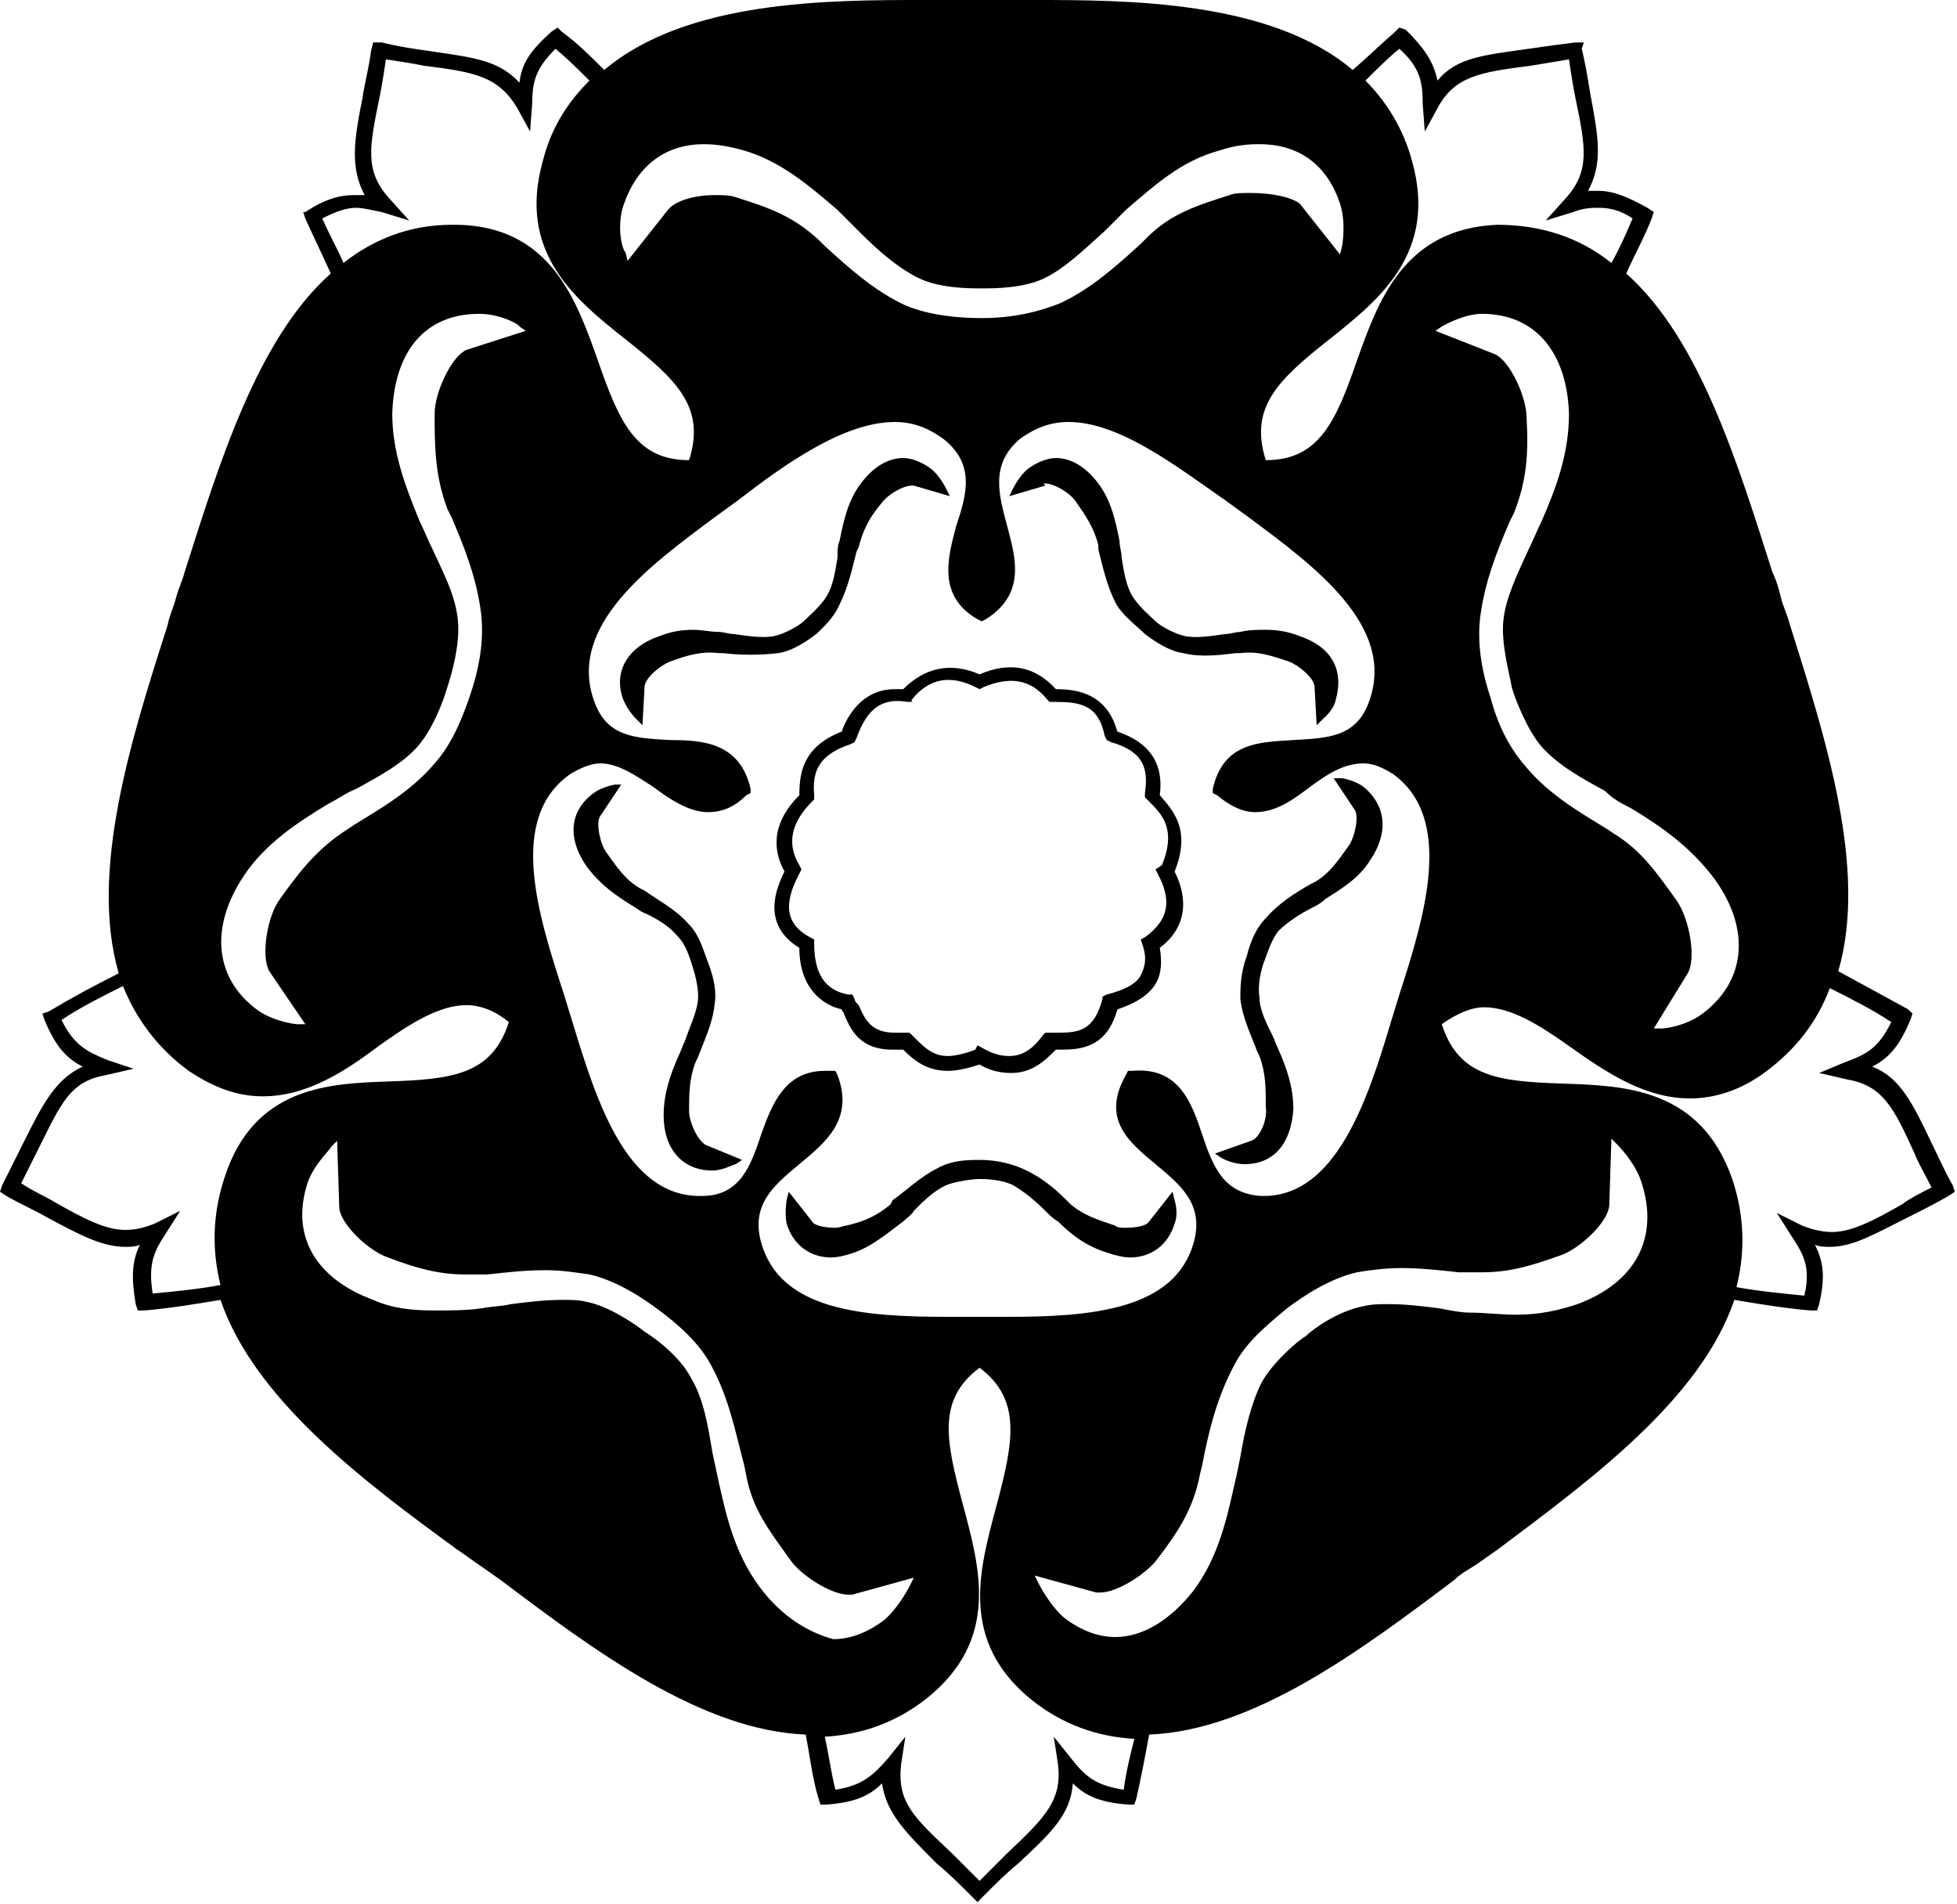 <?xml version="1.0" encoding="utf-8"?>
<!-- Generator: Adobe Illustrator 19.2.1, SVG Export Plug-In . SVG Version: 6.00 Build 0)  -->
<svg version="1.1" id="Layer_1" xmlns="http://www.w3.org/2000/svg" xmlns:xlink="http://www.w3.org/1999/xlink" x="0px" y="0px"
	 viewBox="0 0 92.3 89.8" style="enable-background:new 0 0 92.3 89.8;" xml:space="preserve">
<path d="M92.1,55.9c-0.4-0.7-0.7-1.4-1-2c-0.9-1.9-1.5-3.1-2.8-3.6c0.8-0.4,1.3-1,1.8-2.2l0.1-0.3L90,47.6c-1.1-0.6-2.2-1.2-3.3-1.8
	c1.4-4.8-0.6-11-2.3-16.4c-0.1-0.4-0.3-0.8-0.4-1.2s-0.2-0.8-0.4-1.2C82,22,80.2,16,76.7,12.9c0.4-0.9,0.9-1.8,1.2-2.6L78,10
	l-0.3-0.2c-0.9-0.5-1.6-0.8-2.3-0.8c-0.2,0-0.3,0-0.5,0c0.7-1.3,0.5-2.5,0.1-4.6c-0.1-0.6-0.2-1.3-0.4-2.1L74.7,2L74.3,2
	c-0.8,0.1-1.5,0.2-2.2,0.3c-2.1,0.3-3.4,0.4-4.3,1.5c-0.2-0.9-0.6-1.5-1.5-2.4L66,1.3l-0.2,0.2c-0.7,0.6-1.3,1.2-2,1.8
	C59.9,0,53.1,0,48.7,0c-0.4,0-0.9,0-1.3,0c-0.8,0-1.6,0-2.5,0c-0.4,0-0.9,0-1.3,0c-4.5,0-11.2,0-15.1,3.3c-0.6-0.6-1.3-1.3-2-1.8
	l-0.2-0.2L26,1.5c-1,0.9-1.4,1.5-1.5,2.4c-1-1.1-2.3-1.2-4.3-1.5C19.5,2.3,18.8,2.2,18,2L17.6,2l-0.1,0.4c-0.1,0.8-0.3,1.5-0.4,2.2
	c-0.4,2-0.6,3.3,0.1,4.6c-0.2,0-0.3,0-0.5,0c-0.7,0-1.4,0.2-2.3,0.8L14.3,10l0.1,0.3c0.4,0.9,0.8,1.7,1.2,2.6
	C12.1,16,10.3,22,8.7,27c-0.1,0.4-0.3,0.8-0.4,1.2S8,29,7.9,29.5c-1.7,5.3-3.7,11.6-2.3,16.4c-1.2,0.6-2.3,1.2-3.3,1.8L2,47.8
	l0.1,0.3c0.5,1.2,1,1.8,1.8,2.2c-1.3,0.6-1.9,1.8-2.8,3.6c-0.3,0.6-0.6,1.2-1,2L0,56.2l0.3,0.2c0.7,0.4,1.4,0.7,1.9,1
	c1.5,0.8,2.6,1.4,3.7,1.4c0.2,0,0.5,0,0.7-0.1c-0.4,0.8-0.4,1.6-0.2,2.8l0.1,0.3l0.3,0c1.2-0.1,2.4-0.3,3.6-0.5
	c1.6,4.7,6.8,8.6,11.2,11.8c0.3,0.2,0.7,0.5,1,0.7c0.3,0.2,0.7,0.5,1,0.7c4.5,3.4,9.5,7.1,14.4,7.3c0.2,1,0.3,2,0.6,3l0.1,0.3l0.3,0
	c1.3-0.1,2-0.4,2.6-1c0.2,1.4,1.1,2.3,2.6,3.8c0.5,0.4,1,0.9,1.6,1.5l0.3,0.3l0.3-0.3c0.6-0.6,1.1-1.1,1.6-1.5
	c1.5-1.4,2.5-2.3,2.6-3.8c0.6,0.6,1.3,0.9,2.6,1l0.3,0l0.1-0.3c0.2-0.9,0.4-1.9,0.6-3c4.9-0.2,9.9-3.9,14.4-7.3
	c0.3-0.3,0.7-0.5,1-0.7c0.3-0.2,0.7-0.5,1-0.7c4.4-3.3,9.6-7.1,11.2-11.8c1.2,0.2,2.4,0.4,3.6,0.5l0.3,0l0.1-0.3
	c0.3-1.3,0.2-2-0.2-2.8c0.2,0.1,0.5,0.1,0.7,0.1h0c1.1,0,2.1-0.6,3.7-1.4c0.6-0.3,1.2-0.6,1.9-1l0.3-0.2L92.1,55.9z M76.9,38.1
	c1.5,0.9,2.9,1.9,4,3.4c1.7,2.4,1.4,4.8-0.6,6.3c-0.8,0.6-1.8,0.7-1.9,0.7l-0.4,0l1.6-2.6c0.4-0.7,0.1-2.5-0.5-3.4
	c-1-1.4-1.7-2.4-3-3.2l-0.3-0.2c-1.3-0.8-2.7-1.6-3.8-2.9c-0.7-0.8-1.3-1.8-1.7-3.3c-0.5-1.5-0.6-2.7-0.5-3.7
	c0.2-1.7,0.8-3.2,1.4-4.6l0.2-0.4c0.6-1.5,0.7-2.8,0.6-4.5c0-1-0.8-2.7-1.5-3l-2.8-1.1l0.3-0.2c0,0,1-0.6,1.9-0.6
	c2.5,0,4,1.8,4.1,4.7c0,1.9-0.6,3.5-1.3,5.1c-0.2,0.4-0.4,0.9-0.6,1.3c-0.5,1.1-1.1,2.3-1.2,3.4c-0.1,1.1,0.3,2.5,0.4,3.1
	c0.1,0.4,0.7,2,1.4,2.8c0.8,0.9,1.9,1.5,3,2.1C76.1,37.7,76.5,37.9,76.9,38.1z M66.6,7.6c-0.4-1.5-1.2-2.8-2.2-3.8
	c0.5-0.5,1.1-1.1,1.6-1.5c1,0.9,1.1,1.6,1.1,2.6l0.1,1.3l0.6-1.1c0.8-1.5,2-1.7,4.4-2C72.8,3,73.4,2.9,74,2.8
	c0.1,0.7,0.2,1.3,0.3,1.8C74.8,7,75,8.1,73.8,9.4l-0.9,1l1.3-0.4c0.5-0.2,0.9-0.2,1.2-0.2c0.5,0,1,0.1,1.6,0.5
	c-0.3,0.7-0.6,1.4-1,2.1c-1.5-1.2-3.3-1.8-5.4-1.8C66.2,10.8,65,14.2,64,17c-1,2.9-1.8,4.7-4.3,4.7c0,0,0,0,0,0
	c-0.8-2.5,0.6-3.8,3-5.7C65.1,14.1,67.8,11.9,66.6,7.6z M54.5,54.9c1.2,1,2.3,1.9,1.8,3.7c-0.9,3.2-4.9,3.5-8.8,3.5l-1.4,0l-1.4,0
	c-4,0-7.9-0.3-8.8-3.5c-0.5-1.8,0.6-2.7,1.8-3.7c1.2-1,2.6-2.1,1.8-4.2l-0.1-0.2l-0.2,0c-0.1,0-0.2,0-0.3,0c-1.9,0-2.5,1.6-3,3
	c-0.5,1.5-1,2.9-2.8,2.9l-0.1,0c-3.5,0-4.9-4.6-6-8.2l-0.4-1.3c-1.2-3.7-2.7-8.3,0.3-10.4c0.5-0.3,1-0.5,1.4-0.5
	c0.9,0,1.7,0.6,2.5,1.1c0.8,0.6,1.7,1.2,2.6,1.2c0.6,0,1.2-0.2,1.8-0.8l0.2-0.1l0-0.2c-0.5-2.2-2.3-2.3-3.8-2.3
	c-1.6-0.1-3-0.1-3.6-1.9c-1.2-3.5,2.6-6.3,5.7-8.6l1.1-0.8c2.2-1.7,5-3.7,7.4-3.7c0.9,0,1.6,0.3,2.3,0.8c1.5,1.2,1.1,2.6,0.6,4.1
	c-0.4,1.5-0.9,3.3,1,4.4l0.2,0.1l0.2-0.1c1.9-1.2,1.4-2.9,1-4.4c-0.4-1.5-0.8-2.9,0.6-4.1c0.7-0.5,1.4-0.8,2.3-0.8
	c2.4,0,5.1,2.1,7.4,3.7l1.1,0.8c3.1,2.3,6.9,5.1,5.7,8.6c-0.6,1.8-2,1.8-3.6,1.9c-1.6,0.1-3.3,0.1-3.8,2.3l0,0.2l0.2,0.1
	c0.6,0.5,1.2,0.8,1.8,0.8c1,0,1.8-0.6,2.6-1.2c0.8-0.6,1.6-1.1,2.5-1.1c0.5,0,0.9,0.2,1.4,0.5c2.9,2.1,1.5,6.7,0.3,10.4l-0.4,1.3
	c-1.1,3.7-2.6,8.2-6,8.2l-0.1,0c-1.8-0.1-2.3-1.4-2.8-2.9c-0.5-1.5-1.1-3.2-3.3-3l-0.2,0l-0.1,0.2C51.9,52.8,53.3,53.9,54.5,54.9z
	 M29.4,9.7c0.6-1.8,1.9-2.9,3.8-2.9c0.6,0,1.2,0.1,1.9,0.3c1.7,0.5,3,1.6,4.4,2.8c0.3,0.3,0.7,0.7,1,1c0.9,0.9,1.8,1.7,2.8,2.2
	c1,0.5,2.4,0.5,3,0.5c0.6,0,2,0,3-0.5c1-0.5,1.9-1.4,2.8-2.2c0.3-0.3,0.7-0.7,1-1c1.4-1.2,2.6-2.3,4.4-2.8c0.6-0.2,1.2-0.3,1.8-0.3
	l0.1,0c1.9,0,3.2,1,3.8,2.8c0.3,0.9,0.1,2,0.1,2l-0.1,0.4l-1.9-2.4C60.9,9.3,60,9.1,59,9.1c-0.4,0-0.8,0-1,0.1
	c-1.6,0.5-2.8,0.9-3.9,2l-0.3,0.3c-1.1,1-2.3,2.1-3.8,2.8C49,14.7,47.8,15,46.3,15h0c-1,0-2.4-0.1-3.6-0.6c-1.5-0.7-2.7-1.8-3.8-2.8
	l-0.3-0.3c-1.2-1.1-2.3-1.5-3.9-2c-0.3-0.1-0.6-0.1-1-0.1c-1,0-1.9,0.3-2.2,0.7l-1.9,2.4l-0.1-0.4C29.3,11.7,29.1,10.6,29.4,9.7z
	 M15.2,10.3c0.6-0.3,1.1-0.5,1.6-0.5c0.3,0,0.7,0.1,1.2,0.2l1.3,0.4l-0.9-1c-1.2-1.3-1-2.4-0.5-4.8c0.1-0.5,0.2-1.1,0.3-1.8
	c0.7,0.1,1.3,0.2,1.8,0.3c2.4,0.3,3.5,0.5,4.4,2l0.6,1.1l0.1-1.3c0-1.1,0.2-1.7,1.1-2.6c0.6,0.5,1.1,1,1.6,1.5c-1,1-1.8,2.2-2.2,3.8
	c-1.2,4.3,1.5,6.5,3.9,8.4c2.4,1.9,3.8,3.2,3,5.7c0,0,0,0,0,0c-2.5,0-3.3-1.8-4.3-4.7c-1-2.8-2.2-6.3-6.6-6.4c-0.1,0-0.2,0-0.3,0
	c-2,0-3.7,0.7-5.1,1.8C15.9,11.7,15.5,11,15.2,10.3z M11.5,41.3c1-1.5,2.5-2.5,4-3.4c0.4-0.2,0.8-0.5,1.3-0.7c1.1-0.6,2.2-1.2,2.9-2
	c0.7-0.8,1.2-2.1,1.4-2.8c0.2-0.6,0.6-2,0.5-3.1c-0.1-1.2-0.7-2.3-1.2-3.4c-0.2-0.4-0.4-0.9-0.6-1.3c-0.7-1.7-1.3-3.3-1.3-5.1
	c0.1-3,1.6-4.7,4.1-4.7c1,0,1.9,0.5,1.9,0.6l0.3,0.2L22,16.5c-0.7,0.3-1.5,2-1.5,3c0,1.5,0,2.9,0.6,4.5l0.2,0.4
	c0.6,1.4,1.2,2.9,1.4,4.6c0.1,1,0,2.2-0.5,3.7c-0.3,0.9-0.8,2.3-1.7,3.3c-1.1,1.3-2.5,2.1-3.8,2.9l-0.3,0.2C15,40,14.2,41,13.2,42.4
	c-0.6,0.8-0.9,2.7-0.5,3.4l1.7,2.5l-0.4,0c0,0-1.1-0.1-1.9-0.7C10.1,46.1,9.9,43.7,11.5,41.3z M10.6,55.5c-0.6,1.8-0.6,3.5-0.2,5.1
	c-1.1,0.2-2.1,0.3-3.2,0.4c-0.2-1.3,0-1.9,0.6-2.8l0.7-1.1l-1.2,0.6c-0.5,0.2-0.9,0.3-1.4,0.3c-0.9,0-1.9-0.5-3.3-1.3
	c-0.5-0.3-1-0.5-1.6-0.9c0.3-0.6,0.6-1.2,0.8-1.6c1.1-2.2,1.5-3.2,3.2-3.5l1.3-0.3L5.1,50c-1-0.4-1.6-0.7-2.2-1.9
	c0.9-0.6,1.9-1.1,2.9-1.6c0.6,1.5,1.6,2.9,3.1,4c1.2,0.8,2.3,1.2,3.5,1.2c0,0,0,0,0,0c2.1,0,3.9-1.2,5.5-2.4c1.4-1,2.8-1.9,4.1-1.9
	c0.7,0,1.4,0.3,2,0.8c-0.8,2.5-2.7,2.7-5.7,2.8C15.6,51.1,12,51.2,10.6,55.5z M35.8,74.8c-1.1-1.5-1.5-3.1-1.9-4.9
	c-0.1-0.5-0.2-0.9-0.3-1.4c-0.2-1.2-0.4-2.5-1-3.5c-0.5-1-1.7-1.9-2.2-2.2c-0.5-0.4-1.7-1.2-2.7-1.4c-0.4-0.1-0.7-0.1-1.2-0.1
	c-0.8,0-1.6,0.1-2.4,0.2c-0.4,0.1-0.9,0.1-1.4,0.2c-0.7,0.1-1.5,0.1-2.2,0.1c-1.1,0-2-0.1-2.9-0.5c-2.7-1-3.9-3-3.1-5.5
	c0.3-0.9,1.1-1.6,1.1-1.7l0.3-0.3l0.1,3.1c0,0.8,1.4,2.1,2.3,2.4c1.3,0.5,2.4,0.8,3.6,0.8c0.2,0,0.4,0,0.7,0l0.4,0
	c0.9-0.1,1.8-0.2,2.7-0.2c0.8,0,1.4,0.1,2.1,0.2c1.3,0.3,2.5,1.1,3.3,1.7c0.8,0.6,1.9,1.5,2.5,2.7c0.8,1.5,1.1,3.1,1.5,4.6l0.1,0.5
	c0.3,1.6,1.1,2.6,2.1,4c0.5,0.7,1.9,1.6,2.7,1.6c0.1,0,0.2,0,0.2,0l2.9-0.8l-0.2,0.4c0,0-0.5,1-1.2,1.6c-0.8,0.6-1.6,0.9-2.4,0.9
	C38.2,77,36.9,76.3,35.8,74.8z M53,84.4c-1.3-0.2-1.8-0.6-2.5-1.5l-0.8-1l0.2,1.3c0.2,1.7-0.6,2.5-2.4,4.2c-0.4,0.4-0.8,0.8-1.3,1.3
	c-0.5-0.5-0.9-0.9-1.3-1.3c-1.8-1.7-2.6-2.4-2.4-4.2l0.2-1.3l-0.8,1c-0.7,0.8-1.2,1.3-2.5,1.5c-0.2-0.8-0.3-1.6-0.5-2.5
	c1.8-0.1,3.4-0.7,4.8-1.8c3.5-2.8,2.5-6.2,1.7-9.2c-0.8-3-1.2-4.9,0.8-6.4C48.2,66,47.8,68,47,71c-0.8,3-1.8,6.4,1.7,9.2
	c1.4,1.1,3,1.7,4.8,1.8C53.3,82.8,53.1,83.6,53,84.4z M74.4,61.5c-0.9,0.3-1.8,0.5-2.9,0.5c-0.7,0-1.5-0.1-2.2-0.1
	c-0.4,0-0.9-0.1-1.4-0.2c-0.8-0.1-1.6-0.2-2.4-0.2c-0.4,0-0.8,0-1.2,0.1c-1.1,0.2-2.3,1-2.7,1.4c-0.5,0.3-1.6,1.3-2.1,2.2
	c-0.5,1-0.8,2.3-1,3.5c-0.1,0.5-0.2,1-0.3,1.4c-0.4,1.8-0.8,3.4-1.9,4.9c-1.1,1.4-2.4,2.2-3.7,2.2c-0.8,0-1.6-0.3-2.4-0.9
	c-0.7-0.6-1.2-1.6-1.2-1.6l-0.2-0.4l2.9,0.8c0.1,0,0.2,0,0.2,0c0.8,0,2.2-0.9,2.7-1.6c1-1.3,1.7-2.4,2-4l0.1-0.4
	c0.3-1.6,0.7-3.2,1.5-4.7c0.6-1.2,1.8-2.1,2.5-2.7c0.8-0.6,2-1.4,3.3-1.7c0.6-0.1,1.3-0.2,2.1-0.2c0.9,0,1.8,0.1,2.7,0.2l0.4,0
	c0.2,0,0.5,0,0.7,0c1.3,0,2.3-0.3,3.7-0.8c0.9-0.3,2.3-1.6,2.3-2.4l0.1-3.1l0.3,0.3c0,0,0.8,0.8,1.1,1.7
	C78.3,58.4,77.1,60.5,74.4,61.5z M89.7,56.8c-1.4,0.8-2.4,1.3-3.3,1.3c-0.4,0-0.9-0.1-1.4-0.3l-1.2-0.6l0.7,1.1
	c0.6,0.9,0.9,1.5,0.6,2.8c-1-0.1-2.1-0.2-3.2-0.4c0.4-1.6,0.4-3.3-0.2-5.1c-1.5-4.3-5.1-4.4-8-4.5c-3-0.1-4.9-0.3-5.7-2.8
	c0.7-0.5,1.4-0.8,2-0.8c1.3,0,2.7,0.9,4.1,1.9c1.7,1.2,3.5,2.4,5.6,2.4c1.2,0,2.4-0.4,3.5-1.2c1.5-1.1,2.5-2.4,3.1-4
	c1,0.5,2,1,2.9,1.6c-0.6,1.2-1.1,1.5-2.2,1.9l-1.2,0.5l1.3,0.3c1.7,0.3,2.2,1.3,3.2,3.5c0.2,0.5,0.5,1,0.8,1.6
	C90.7,56.2,90.1,56.5,89.7,56.8z"/>
<path d="M59,53.8l-1.7,0.6l0.3,0.2c0,0,0.5,0.3,1.1,0.3h0c1.4,0,2.2-1,2.3-2.6c0-1-0.3-1.9-0.7-2.8c-0.1-0.2-0.2-0.5-0.3-0.7
	c-0.3-0.6-0.6-1.2-0.6-1.8c-0.1-0.6,0.1-1.3,0.2-1.6c0.1-0.2,0.3-1,0.7-1.5c0.4-0.4,1-0.8,1.6-1.1c0.2-0.1,0.4-0.2,0.6-0.4
	c0.8-0.5,1.6-1,2.1-1.8c0.9-1.3,0.8-2.6-0.3-3.5c-0.4-0.3-1-0.4-1-0.4l-0.4,0l1,1.5c0.2,0.3,0,1.3-0.3,1.7c-0.5,0.7-0.9,1.3-1.6,1.7
	l-0.2,0.1c-0.7,0.4-1.5,0.9-2.1,1.6c-0.4,0.4-0.7,1-0.9,1.8c-0.3,0.8-0.3,1.5-0.3,2c0.1,0.9,0.5,1.7,0.8,2.5l0.1,0.2
	c0.3,0.8,0.3,1.5,0.3,2.4C59.8,52.8,59.4,53.7,59,53.8z M58.8,54.8L58.8,54.8L58.8,54.8L58.8,54.8z"/>
<path d="M37.2,56.2l-0.1,0.4c0,0-0.1,0.6,0,1.1c0.3,1,1.1,1.6,2.1,1.6c0.3,0,0.7-0.1,1-0.2c0.9-0.3,1.6-0.9,2.4-1.5
	c0.2-0.2,0.4-0.3,0.5-0.5c0.5-0.5,0.9-0.9,1.5-1.2c0.5-0.2,1.3-0.3,1.6-0.3c0.2,0,1,0,1.6,0.3c0.5,0.3,1,0.7,1.5,1.2
	c0.2,0.2,0.4,0.4,0.6,0.5c0.7,0.7,1.4,1.2,2.4,1.5c0.3,0.1,0.7,0.2,1,0.2l0,0c1,0,1.8-0.6,2.1-1.6c0.2-0.5,0-1.1,0-1.1l-0.1-0.4
	l-1.1,1.4c-0.1,0.2-0.6,0.3-1.1,0.3c-0.2,0-0.4,0-0.5-0.1c-0.9-0.3-1.5-0.5-2.1-1l-0.2-0.2c-0.6-0.6-1.2-1.1-2.1-1.5
	c-0.7-0.3-1.4-0.4-2-0.4c-0.5,0-1.3,0-2,0.4c-0.8,0.4-1.4,1-2.1,1.5L42,56.8c-0.6,0.5-1.2,0.8-2.1,1c-0.1,0-0.3,0.1-0.5,0.1
	c-0.5,0-1-0.1-1.1-0.3L37.2,56.2z"/>
<path d="M39.6,28.5c0.4-0.8,0.6-1.7,0.8-2.5l0.1-0.2c0.2-0.8,0.5-1.4,1.1-2.1c0.3-0.4,1-0.8,1.4-0.8c0,0,0.1,0,0.1,0l1.7,0.5
	L44.6,23c0,0-0.3-0.6-0.7-0.9c-0.4-0.3-0.9-0.5-1.3-0.5c-0.7,0-1.4,0.4-2,1.2c-0.6,0.8-0.8,1.7-1,2.7c-0.1,0.2-0.1,0.5-0.1,0.8
	c-0.1,0.6-0.2,1.3-0.5,1.8c-0.3,0.5-0.9,1-1.1,1.2c-0.2,0.2-0.9,0.6-1.4,0.7c-0.5,0.1-1.2,0-1.9-0.1c-0.2,0-0.5-0.1-0.7-0.1
	c-0.4,0-0.8-0.1-1.2-0.1c-0.6,0-1.1,0.1-1.6,0.3c-1.5,0.5-2.2,1.7-1.7,3c0.2,0.5,0.6,0.9,0.6,0.9l0.3,0.3l0.1-1.8
	c0-0.4,0.7-1,1.2-1.2c0.8-0.3,1.5-0.5,2.3-0.4l0.2,0c0.8,0.1,1.8,0.1,2.6,0c0.7-0.1,1.4-0.6,1.8-0.9C38.7,29.7,39.3,29.2,39.6,28.5z
	"/>
<path d="M32.5,52.4c0-0.8,0-1.5,0.3-2.3l0.1-0.2c0.3-0.8,0.7-1.6,0.8-2.5c0.1-0.6,0-1.2-0.3-2c-0.2-0.5-0.4-1.3-0.9-1.8
	c-0.6-0.7-1.4-1.1-2.1-1.6l-0.2-0.1c-0.7-0.4-1.1-1-1.6-1.7c-0.3-0.4-0.5-1.4-0.3-1.7l1-1.5L29,37c0,0-0.6,0.1-1,0.4
	c-1.1,0.8-1.3,2.1-0.3,3.5c0.6,0.8,1.3,1.3,2.1,1.8c0.2,0.1,0.4,0.3,0.7,0.4c0.6,0.3,1.1,0.6,1.5,1.1c0.4,0.4,0.6,1.2,0.7,1.5
	c0.1,0.3,0.3,1.1,0.2,1.6c-0.1,0.6-0.4,1.2-0.6,1.8c-0.1,0.2-0.2,0.5-0.3,0.7c-0.4,0.9-0.7,1.8-0.7,2.8c0,1.6,0.9,2.6,2.3,2.6h0
	c0.5,0,1-0.3,1.1-0.3l0.3-0.2L33.3,54C32.9,53.8,32.5,52.9,32.5,52.4z M33.5,54.9L33.5,54.9L33.5,54.9L33.5,54.9z"/>
<path d="M49.3,22.8c0.4,0,1.1,0.4,1.4,0.8c0.5,0.7,0.9,1.3,1.1,2.1l0,0.2c0.2,0.8,0.4,1.7,0.8,2.5c0.3,0.6,1,1.1,1.4,1.5
	c0.4,0.3,1.1,0.8,1.8,0.9c0.8,0.2,1.7,0.1,2.5,0l0.2,0c0.8-0.1,1.4,0.1,2.3,0.4c0.5,0.2,1.2,0.8,1.2,1.2l0.1,1.8l0.3-0.3
	c0,0,0.5-0.4,0.6-0.9c0.4-1.4-0.2-2.5-1.7-3c-0.5-0.2-1-0.3-1.6-0.3c-0.4,0-0.8,0-1.2,0.1c-0.2,0-0.5,0.1-0.7,0.1
	c-0.7,0.1-1.4,0.2-1.9,0.1c-0.5-0.1-1.2-0.5-1.4-0.7c-0.2-0.2-0.8-0.7-1.1-1.2c-0.3-0.5-0.4-1.2-0.5-1.8c0-0.3-0.1-0.5-0.1-0.8
	c-0.2-1-0.4-1.9-1-2.7c-0.6-0.8-1.3-1.2-2-1.2c-0.4,0-0.9,0.2-1.3,0.5c-0.4,0.3-0.7,0.9-0.7,0.9l-0.2,0.4l1.7-0.5
	C49.2,22.8,49.2,22.8,49.3,22.8z"/>
<path d="M42.1,49.5c0.1,0,0.3,0,0.5,0c0.5,0.5,1.1,1,2.1,1c0.4,0,0.9-0.1,1.5-0.3c0.5,0.3,1,0.4,1.5,0.4c1,0,1.6-0.6,2.1-1.1
	c0.1,0,0.1,0,0.2,0c1,0,2.2-0.1,2.7-1.9c0.9-0.3,1.5-0.7,1.8-1.2c0.3-0.5,0.3-1.1,0.2-1.7c1.2-0.9,1.4-2.2,0.7-3.6
	c0.8-2-0.1-2.9-0.7-3.6c0.2-1.5-0.5-2.5-2-3c-0.5-1.8-1.9-2-2.9-2c-1-1.1-2.2-1.3-3.6-0.7c-1.4-0.6-2.6-0.3-3.6,0.7
	c-0.2,0-0.3,0-0.4,0c-1.6,0-2.3,1.4-2.5,2c-1.8,0.7-2,1.9-2,3c-1.4,1.4-1.2,2.7-0.7,3.6c-0.4,0.8-1.1,2.5,0.7,3.6
	c0,1.9,1.1,2.7,2,2.9c0,0.1,0.1,0.1,0.1,0.2C40.1,48.5,40.5,49.5,42.1,49.5z M40.3,47.1l-0.1-0.2l-0.2,0c-1.1-0.2-1.6-1-1.6-2.4
	l0-0.2l-0.2-0.1c-1.1-0.6-1.3-1.5-0.5-3l0.1-0.2l-0.1-0.2c-0.6-1-0.4-2,0.6-3l0.1-0.1l0-0.2c-0.1-1.1,0.2-1.9,1.7-2.4l0.2-0.1
	l0.1-0.2c0.5-1.4,1.2-1.9,2.4-1.7l0.2,0L43,33c0.8-1,1.8-1.2,3-0.6l0.2,0.1l0.2-0.1c1.2-0.5,2.2-0.4,3,0.6l0.1,0.1l0.2,0
	c1.2,0,2.1,0.1,2.4,1.6l0.1,0.2l0.2,0.1c1.4,0.4,1.8,1.1,1.6,2.4l0,0.2l0.2,0.2c0.6,0.6,1.3,1.3,0.6,3L54.5,41l0.1,0.2
	c0.7,1.3,0.5,2.2-0.6,3l-0.2,0.1l0.1,0.3c0.2,0.6,0.1,1-0.1,1.4c-0.2,0.4-0.8,0.7-1.6,0.9l-0.2,0.1L52,47.1
	c-0.4,1.5-1.1,1.6-2.1,1.6c-0.1,0-0.3,0-0.4,0l-0.2,0l-0.1,0.1c-0.5,0.7-1,1-1.6,1c-0.4,0-0.8-0.1-1.3-0.4l-0.2-0.1L46,49.5
	c-0.5,0.2-1,0.3-1.3,0.3c-0.7,0-1.1-0.4-1.6-0.9l-0.2-0.2l-0.2,0c-0.2,0-0.4,0-0.5,0c-1.1,0-1.4-0.6-1.7-1.3
	C40.4,47.3,40.3,47.2,40.3,47.1z"/>
</svg>
